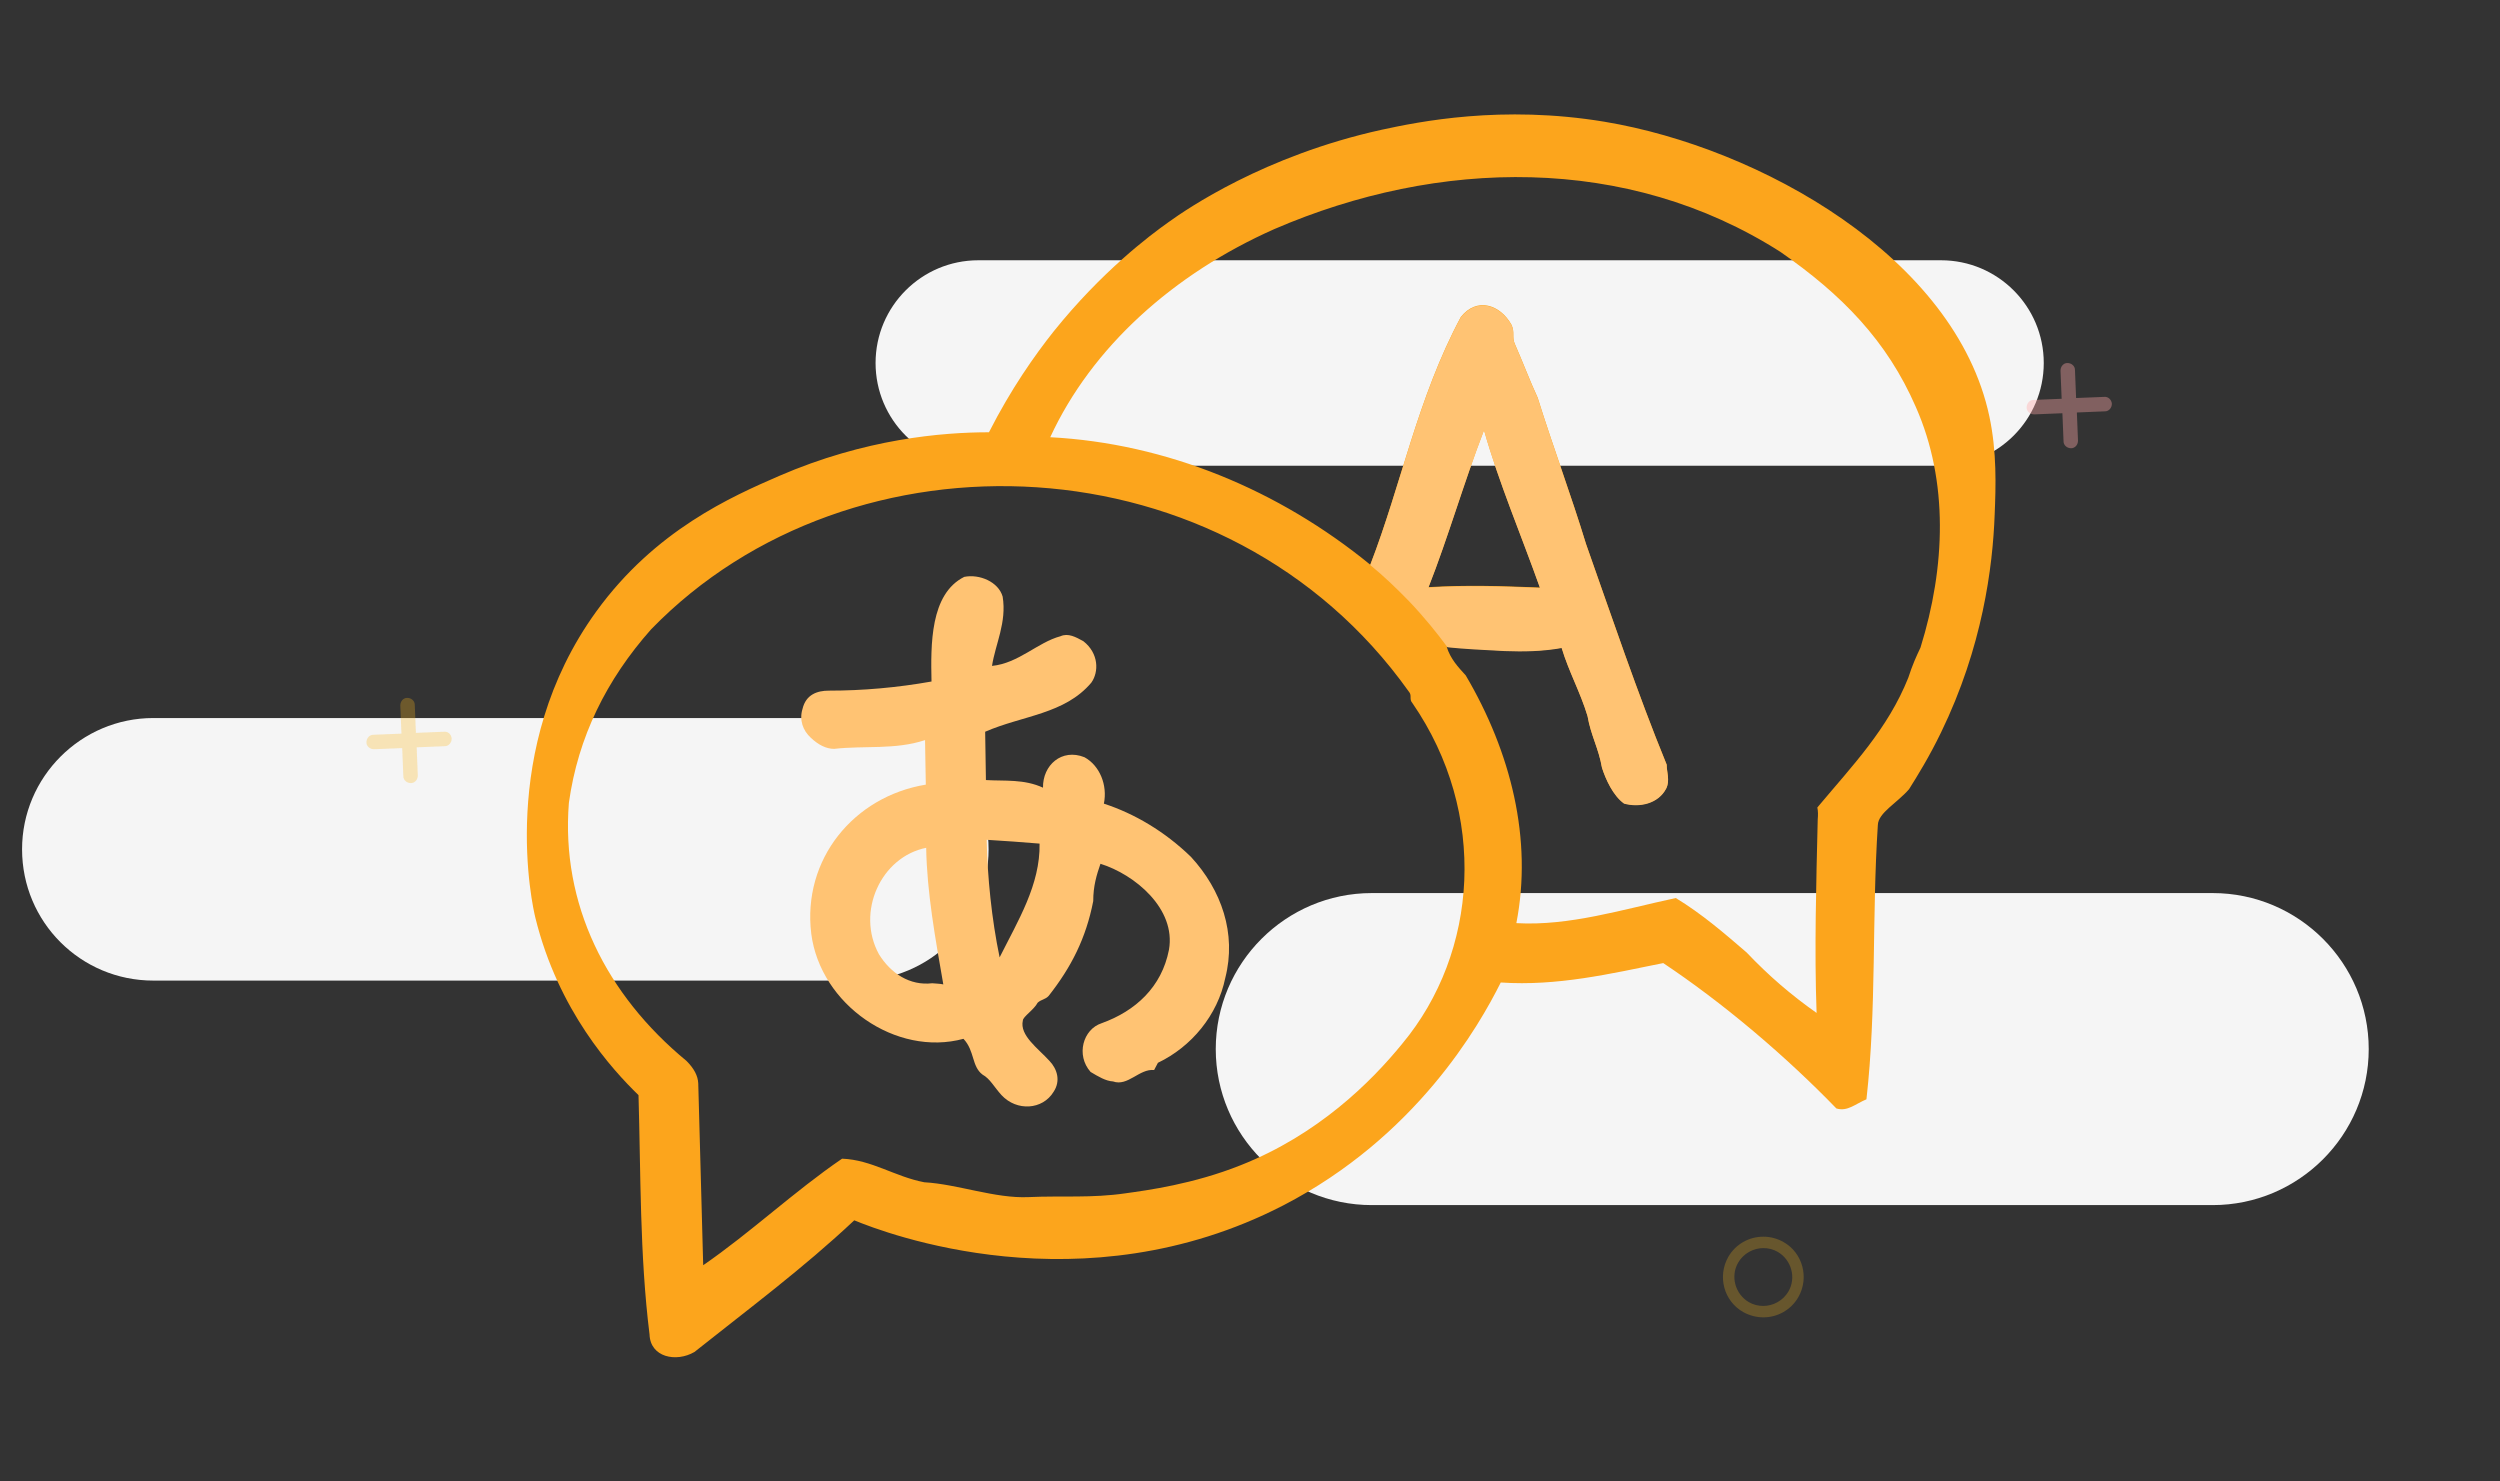 <?xml version="1.0" encoding="utf-8"?>
<!-- Generator: Adobe Illustrator 23.1.0, SVG Export Plug-In . SVG Version: 6.00 Build 0)  -->
<svg version="1.1" id="Layer_1" xmlns="http://www.w3.org/2000/svg" xmlns:xlink="http://www.w3.org/1999/xlink" x="0px" y="0px"
	 viewBox="0 0 657 389.2" style="enable-background:new 0 0 657 389.2;" xml:space="preserve">
<rect x="0" y="0" width="657" height="389.2" fill="#333333" stroke="none"/>
<style type="text/css">
	.st0{fill:#F5F5F5;}
	.st1{fill:#FFC373;}
	.st2{fill:#FCA51C;}
	.st3{opacity:0.26;}
	.st4{fill:#FCB91C;}
	.st5{opacity:0.29;fill:#FCB91C;enable-background:new    ;}
	.st6{opacity:0.38;fill:#FFA8A8;enable-background:new    ;}
</style>
<path id="Rectangle_31" class="st0" d="M360.5,234.7h221c22.6,0,41,18.4,41,41l0,0c0,22.6-18.4,41-41,41h-221c-22.6,0-41-18.4-41-41
	l0,0C319.5,253.1,337.9,234.7,360.5,234.7z"/>
<path id="Rectangle_32" class="st0" d="M40.3,188.7h185c19.1,0,34.5,15.4,34.5,34.5l0,0c0,19.1-15.4,34.5-34.5,34.5h-185
	c-19.1,0-34.5-15.4-34.5-34.5l0,0C5.8,204.2,21.3,188.7,40.3,188.7z"/>
<path id="Rectangle_33" class="st0" d="M257.1,68.4h253c14.9,0,27,12.1,27,27l0,0c0,14.9-12.1,27-27,27h-253c-14.9,0-27-12.1-27-27
	l0,0C230.1,80.5,242.2,68.4,257.1,68.4z"/>
<path class="st1" d="M313,225.2c-6.9-6.7-14.9-11.4-22.9-14c1-4.9-1.1-10-5.1-12.2c-6-2.4-11,2.1-10.9,8c-5-2.3-10-1.7-15-2
	c-0.1-3.9-0.1-8.8-0.2-12.7c9.9-4.3,20.9-4.6,27.9-12.9c2-2.8,2-7.7-2.1-10.9c-2-1.1-4-2.2-6-1.3c-6,1.6-11,7.1-18,7.8
	c0.9-5.8,3.9-11.4,2.8-18.2c-1.1-3.9-6.1-6-10.1-5.2c-9,4.5-8.8,17.9-8.6,27.5c-9,1.6-18,2.4-27,2.4c-3,0-6,1-6.9,4.8
	c-0.9,2.9,0.1,5.7,2.2,7.6c2,1.9,4.1,2.9,6.1,2.9c8-0.9,16,0.3,23.9-2.3c0.1,3.9,0.1,7.8,0.2,11.7c-18.9,3.1-32.5,19.6-30.1,39.2
	c2.4,18.6,22.3,32.4,40,27.6c3,3.2,2.1,7.2,5,9.4c2,1.1,3,3.2,5,5.4c4,4.3,10.8,3.9,13.7-0.9c1.9-2.9,0.9-6-1.1-8.1
	c-3-3.3-7.9-6.7-7-10.6c0-1,2.9-2.8,3.9-4.7c1-0.9,2-0.8,2.9-1.8c5.9-7.5,9.8-15.1,11.7-24.9c0-4,0.9-6.9,1.9-9.8
	c9,2.8,19.9,11.8,18,22.6c-1.9,9.8-8.8,16.1-17.7,19.3c-4.9,1.6-6.8,8.4-2.9,12.8c2,1.2,4,2.4,5.9,2.5c3.9,1.4,6.9-3.4,10.8-3
	c0.3-0.6,0.7-1.3,1-1.9c8.8-4.2,15.7-12.5,17.7-22.3C325,245.3,321,233.9,313,225.2z M245,258.4c-5.9,0.7-10.9-2.6-14-7.6
	c-6.1-11.1,0.5-25.6,12.4-28c0.2,11.8,2.4,23.8,4.5,35.9C247,258.5,246,258.5,245,258.4z M262.7,251.6c-2.1-10.1-3.2-21.1-3.4-30.9
	c5,0.3,9,0.6,13.9,1C273.4,232.5,267.5,242,262.7,251.6z"/>
<path class="st2" d="M393.1,218.7"/>
<g class="st3">
	<path class="st4" d="M463.4,328c1.3,0,2.6,0.3,3.8,1c3.6,2.1,4.9,6.8,2.8,10.4c-1.4,2.4-4,3.8-6.6,3.8c-1.3,0-2.6-0.3-3.8-1
		c-3.6-2.1-4.9-6.8-2.8-10.4C458.2,329.4,460.8,328,463.4,328 M463.4,325L463.4,325c-3.8,0-7.3,2-9.2,5.3
		c-2.9,5.1-1.2,11.6,3.9,14.5c1.6,0.9,3.5,1.4,5.3,1.4c3.8,0,7.3-2,9.2-5.3c2.9-5.1,1.2-11.6-3.9-14.5
		C467.1,325.5,465.3,325,463.4,325L463.4,325z"/>
</g>
<path class="st5" d="M116.7,192.3l-7.4,0.3l-0.3-7.4c0-1-0.9-1.8-2-1.8c-1,0-1.8,0.9-1.8,2l0.3,7.4l-7.4,0.3c-1,0-1.8,0.9-1.8,2
	c0,1,0.9,1.8,2,1.8l7.4-0.3l0.3,7.4c0,1,0.9,1.8,2,1.8c1,0,1.8-0.9,1.8-2l-0.3-7.4l7.4-0.3c1,0,1.8-0.9,1.8-2
	C118.6,193,117.8,192.2,116.7,192.3z"/>
<path class="st6" d="M553,104.3l-7.4,0.3l-0.3-7.4c0-1-0.9-1.8-2-1.8c-1,0-1.8,0.9-1.8,2l0.3,7.4l-7.4,0.3c-1,0-1.8,0.9-1.8,2
	c0,1,0.9,1.8,2,1.8l7.4-0.3l0.3,7.4c0,1,0.9,1.8,2,1.8c1,0,1.8-0.9,1.8-2l-0.3-7.4l7.4-0.3c1,0,1.8-0.9,1.8-2
	C554.9,105,554,104.2,553,104.3z"/>
<path class="st2" d="M522.8,109.4c-8.9-41.8-60.3-70.6-101.1-77.4c-27-4.5-48.9,0-58.6,2.1c-30.9,6.8-51.3,20.9-55.9,24.2
	c-5.1,3.6-17.7,13.1-30.3,28.8c-5,6.3-11.2,15.1-17,26.5c-12.2,0-32.6,1.7-55.2,11.5c-12.4,5.4-32.5,14.2-48,35.6
	c-26.2,36.2-16.7,77.7-16,80.5c6,24.4,20.2,39.9,27.1,46.6c0.6,20.4,0.3,42,2.9,62.9c0.2,6,7,7.4,11.8,4.6
	c14.2-11.3,28.6-22,42-34.6c8,3.3,59.9,23.3,112.7-3.9c35-18.1,51.5-47.2,57.2-58.6c14.9,1,28.8-2.3,42.7-5.1
	c7.5,5,15.5,11,23.7,17.9c8.3,7,15.5,13.8,21.8,20.3c2.9,0.9,5-1.2,7.9-2.4c2.7-23.9,1.4-47.7,3-72.1c0.1-3.2,5.1-5.8,8.2-9.4
	c2.2-3.5,5.3-8.5,8.4-14.9c10.9-22.4,13.6-43.5,14.1-57.3C524.5,127.8,524.8,118.8,522.8,109.4z M368.5,274.3
	c-8.3,10.2-22.2,23.9-42.4,31.9c-12.5,5-24.6,6.6-30.3,7.4c-8.9,1.3-16.7,0.6-25.5,1c-8.8,0.4-18.6-3.4-27.4-3.9
	c-7.8-1.5-13.8-5.9-21.6-6.2c-12.6,8.6-24,19.4-36.5,28c-0.4-16.1-0.9-32-1.3-47.8c-0.1-2-1.1-3.9-3.1-5.9
	c-21.1-17.4-33-41.2-30.9-67.8c2.4-17.3,9.9-32.4,21.6-45.6c52.7-54.3,151.4-50.7,199.1,16.3c1,1.1,0,2,1,3.1
	C391.1,213.7,388.5,250.3,368.5,274.3z M504.7,170.2c-1.1,2.3-2.1,4.5-3.2,7.9c-5.4,13.5-14.6,23-23.9,34.1c0.2,1,0.2,2,0.1,3.1
	c-0.4,16.8-0.9,34.5-0.3,50.9c-6.8-4.8-12.6-9.8-18.4-15.9c-5.8-5-11.7-10.1-18.6-14.3c-14,3-28,7.4-41.9,6.6
	c4.3-22-1.4-44.9-13.3-65.1c-2-2.2-4-4.3-5-7.5c10.1,0.5,20.1,2,30.2,0.2c1.9,6.3,4.9,11.6,6.8,17.9c0.9,5.2,2.9,8.4,3.8,13.6
	c1,3.1,2.9,7.3,5.8,9.4c4,1.1,9,0.1,11.1-4c1-2.1,0.1-4.2,0.1-6.2c-7.7-18.8-14.4-38.8-21.2-58c-3.9-12.8-8.7-25.6-12.7-38.4
	c-2-4.3-4-9.6-5.9-13.9c-1-2.1,0-3.2-1-5.3c-3-5.3-9.1-7.3-13.3-2c-11.4,21.3-15.6,43.9-23.8,65.1c-24.1-19.7-53.6-31.9-84.1-33.5
	c10.9-23.6,32.3-42.9,58.9-54.7c43.1-18.6,92.7-19.7,133,6c16.1,11.2,28,23.3,35.6,40.8C512.1,126.5,511.3,149,504.7,170.2z
	 M375.4,154.3c5.2-13.2,9.3-27.6,14.6-41.3c3.9,13.8,9.8,27.6,14.7,41.4C394.6,154,385.5,153.7,375.4,154.3z"/>
<path class="st1" d="M438,201c-7.7-18.8-14.4-38.8-21.2-58c-3.9-12.8-8.7-25.6-12.7-38.4c-2-4.3-4-9.6-5.9-13.9c-1-2.1,0-3.2-1-5.3
	c-3-5.3-9.1-7.3-13.3-2c-11.4,21.3-15.6,43.9-23.8,65.1c3.2,2.6,6.6,5.8,10.1,9.4c4.1,4.3,7.4,8.4,10.2,12.2c4.5,0.5,9.5,0.7,15,1
	c5,0.2,10,0.1,15-0.8c1.9,6.3,4.9,11.6,6.8,17.9c0.9,5.2,2.9,8.4,3.8,13.6c1,3.1,2.9,7.3,5.8,9.4c4,1.1,9,0.1,11.1-4
	C438.9,205.1,438,203,438,201z M375.4,154.4c5.2-13.2,9.3-27.6,14.6-41.3c3.9,13.8,9.8,27.6,14.7,41.4
	C394.6,154.1,385.5,153.8,375.4,154.4z"/>
</svg>
